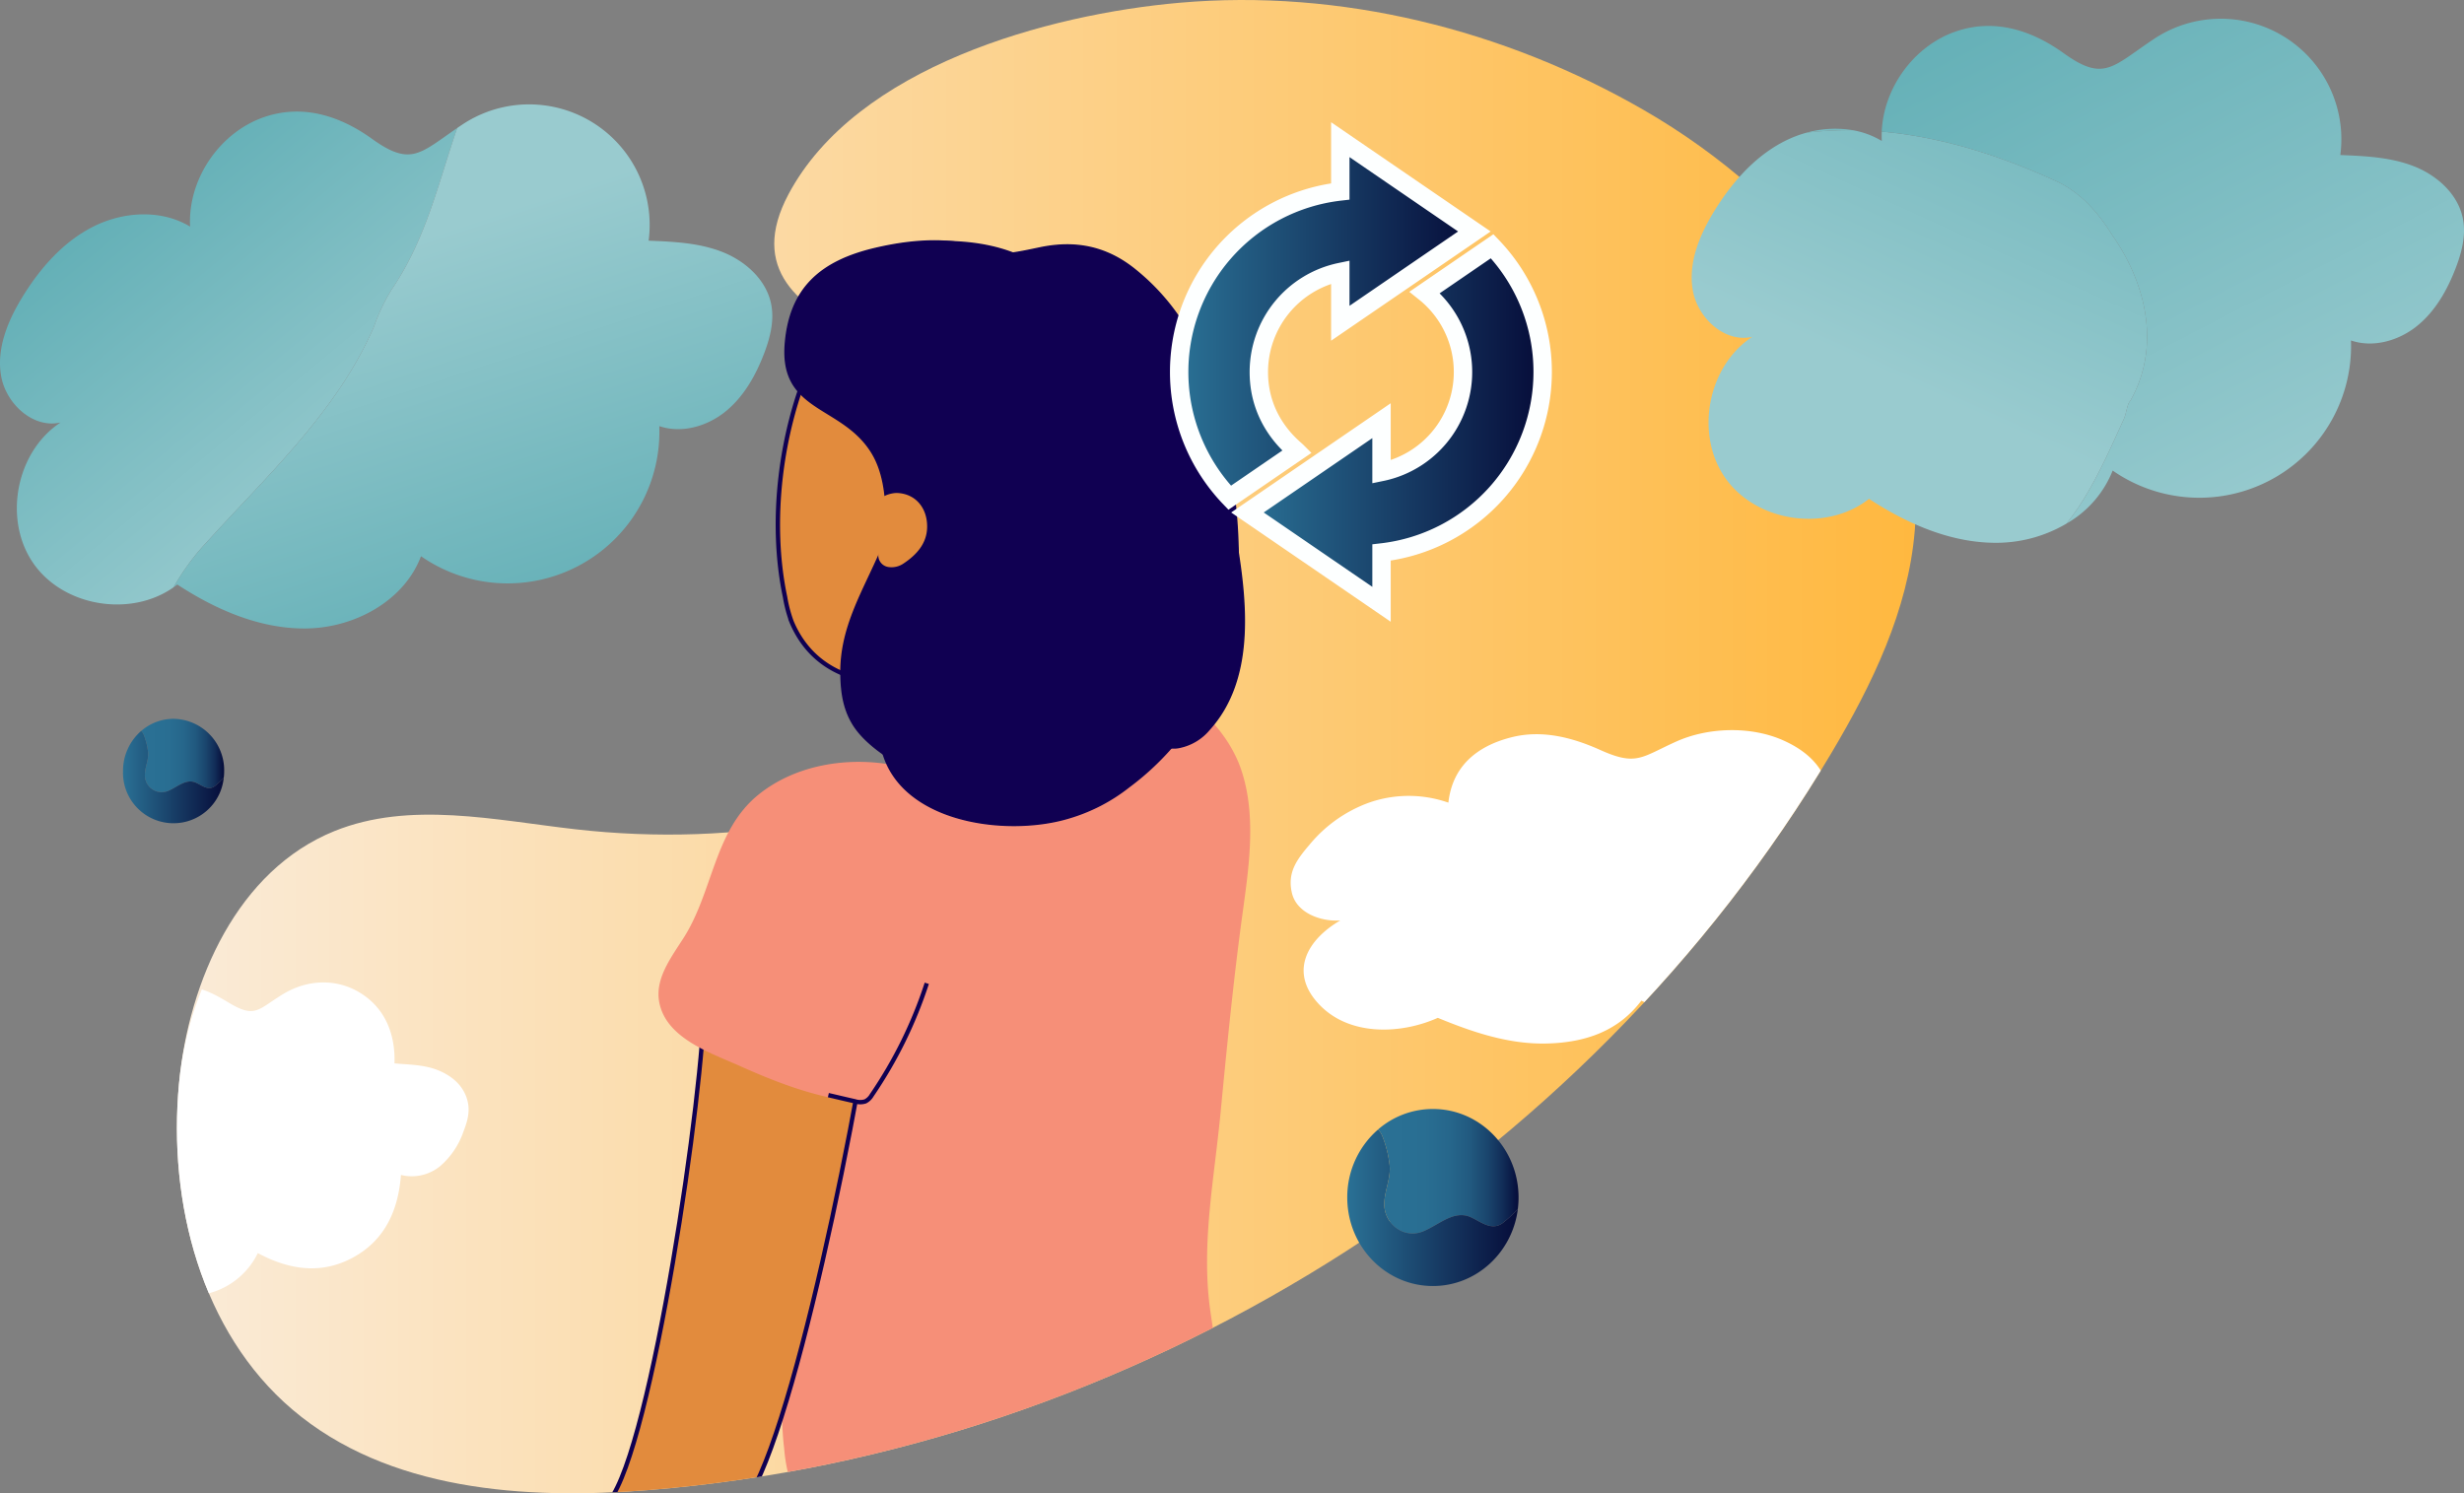 <svg xmlns="http://www.w3.org/2000/svg" xmlns:xlink="http://www.w3.org/1999/xlink" width="669.681" height="405.907" viewBox="0 0 669.681 405.907"><rect x="0" y="0" width="669.681" height="405.907" fill="#808080" stroke="none"/><defs><style>.a,.n,.q{fill:none;}.b{fill:url(#a);}.c{fill:url(#b);}.d{fill:url(#c);}.e{fill:url(#d);}.f{fill:url(#e);}.g{fill:url(#f);}.h{clip-path:url(#g);}.i{fill:#f68f78;}.j,.l{fill:#e28b3d;}.j,.k,.m,.n{stroke:#100052;}.j,.k,.m,.n,.q{stroke-miterlimit:10;}.j,.n{stroke-width:1.188px;}.k,.m{fill:#100052;}.k{stroke-width:0.416px;}.m{stroke-width:0.404px;}.o{fill:#fff;}.p{fill:url(#h);}.q{stroke:#fdffff;stroke-width:5px;}.r{fill:url(#j);}</style><linearGradient id="a" y1="0.5" x2="1" y2="0.5" gradientUnits="objectBoundingBox"><stop offset="0" stop-color="#faebd8"/><stop offset="1" stop-color="#ffb83f"/></linearGradient><linearGradient id="b" x1="0.117" y1="-0.087" x2="0.772" y2="0.791" gradientUnits="objectBoundingBox"><stop offset="0" stop-color="#4fa5ad"/><stop offset="1" stop-color="#99cbcf"/></linearGradient><linearGradient id="c" x1="0.735" y1="1.27" x2="0.357" y2="0.273" xlink:href="#b"/><linearGradient id="d" x1="1.116" y1="-0.73" x2="0.429" y2="0.596" xlink:href="#b"/><linearGradient id="e" x1="-0.025" y1="-0.45" x2="0.802" y2="0.93" xlink:href="#b"/><linearGradient id="f" x1="0.219" y1="-4.054" x2="0.677" y2="3.668" xlink:href="#b"/><clipPath id="g"><path class="a" d="M679.292,166.844c43.314-5.657,88.35,6.461,126.106,28.245C846.847,219,882.914,261.7,878.992,309.4c-1.779,21.637-11.57,41.786-22.661,60.449C789.358,482.545,665.8,559.6,535.132,570.16c-33.96,2.745-71.141.2-97.089-21.877-24.747-21.058-33.847-56.207-30.8-88.559C413.517,392.98,484.37,372.791,518.5,322.5c14.482-21.34,20.1-47.418,32.066-70.262,21.816-41.636,63.915-69.421,108.543-81.4A155.536,155.536,0,0,1,679.292,166.844Z" transform="translate(-406.674 -165.459)"/></clipPath><linearGradient id="h" y1="0.5" x2="1" y2="0.5" gradientUnits="objectBoundingBox"><stop offset="0" stop-color="#2a7195"/><stop offset="1" stop-color="#060c39"/></linearGradient><linearGradient id="j" y1="0.5" x2="1" y2="0.5" gradientUnits="objectBoundingBox"><stop offset="0" stop-color="#2a7195"/><stop offset="0.333" stop-color="#296e92"/><stop offset="0.513" stop-color="#26668b"/><stop offset="0.657" stop-color="#21597f"/><stop offset="0.781" stop-color="#1a456d"/><stop offset="0.891" stop-color="#112c57"/><stop offset="0.992" stop-color="#060e3b"/><stop offset="1" stop-color="#060c39"/></linearGradient></defs><g transform="translate(-308.375 -164.831)"><path class="b" d="M679.164,165.581c43.7-3.843,88.236,7.264,126.232,29.186,41.451,23.915,77.519,66.617,73.6,114.311-1.779,21.637-11.57,41.786-22.661,60.449-66.973,112.7-190.53,189.752-321.2,200.312-33.96,2.745-71.141.2-97.089-21.877C413.3,526.9,404.2,491.755,407.239,459.4c2.649-28.158,16.033-58.073,42.258-68.665,20.5-8.281,43.576-2.973,65.547-.484,43.482,4.926,89.46-2.477,125.636-27.1,14.082-9.584,27.215-23,29.417-39.894,2.308-17.711-8.325-35.125-22.643-45.806-22-16.409-96.07-19.42-74.553-59.83C591.357,182.965,643.381,168.728,679.164,165.581Z" transform="translate(-50.218)"/><path class="c" d="M409.979,285.414a50.1,50.1,0,0,1,4.891-10.272c9.486-14,12.716-29.257,17.777-43.836-10.131,6.934-12.65,10.5-23.146,2.958-8.584-6.171-18.621-9.5-29.111-6-12.266,4.1-21.016,16.93-20.348,29.845-7.8-4.725-18.051-4.132-26.207-.057s-14.434,11.2-19.23,18.957c-4.031,6.519-7.241,14.131-5.933,21.684s8.7,14.39,16.162,12.657c-12.238,8.014-15.71,26.741-7.158,38.61,8.3,11.526,26.334,14.341,37.877,6.184a65.137,65.137,0,0,1,7.47-10.569C380.632,326.011,399.708,308.892,409.979,285.414Z" transform="translate(0 -31.68)"/><path class="d" d="M567.262,277.368c-1.288-6.662-6.982-11.785-13.3-14.271s-13.242-2.791-20.022-3.065a32.766,32.766,0,0,0-50.654-31.548c-.473.315-.924.622-1.367.924-5.061,14.579-8.291,29.833-17.777,43.836a50.1,50.1,0,0,0-4.891,10.272c-10.272,23.478-29.348,40.6-46.956,60.163a65.137,65.137,0,0,0-7.47,10.569c.343-.242.682-.492,1.013-.753,10.7,7,23.05,12.336,35.833,11.925s25.893-7.647,30.4-19.616a41.244,41.244,0,0,0,64.768-35.367c6.029,2.059,12.928.095,17.9-3.893s8.236-9.74,10.526-15.685C566.918,286.559,568.136,281.891,567.262,277.368Z" transform="translate(-49.276 -29.782)"/><path class="e" d="M1367.588,310.744c8.315-14.674,4.4-31.793-4.891-45-3.913-6.359-8.8-11.739-15.163-14.674-15.191-6.963-31.2-12.077-47.5-13.5-.035.843-.034,1.688.01,2.535a22.9,22.9,0,0,0-7.906-2.93,96.175,96.175,0,0,0-12.517.671,31.374,31.374,0,0,0-5.784,2.2c-8.157,4.075-14.434,11.2-19.23,18.956-4.031,6.519-7.24,14.131-5.933,21.684s8.7,14.39,16.162,12.658c-12.238,8.014-15.71,26.741-7.158,38.61s27.415,14.5,38.89,5.43c10.7,7,23.05,12.336,35.833,11.926a37.612,37.612,0,0,0,17.842-5.2c6.595-8.2,11.07-18.537,15.39-27.989C1366.61,314.168,1366.61,311.722,1367.588,310.744Z" transform="translate(-480.221 -36.956)"/><path class="f" d="M1511.94,229.773c-1.288-6.662-6.982-11.785-13.3-14.271s-13.242-2.791-20.022-3.065a32.766,32.766,0,0,0-50.654-31.548c-11.3,7.528-13.559,11.758-24.513,3.883-8.584-6.172-18.621-9.5-29.111-6-11.463,3.828-19.852,15.286-20.358,27.31,16.3,1.421,32.31,6.536,47.5,13.5,6.359,2.935,11.25,8.315,15.163,14.674,9.293,13.206,13.206,30.326,4.891,45-.978.978-.978,3.424-1.956,5.38-4.321,9.452-8.8,19.794-15.391,27.989a28.867,28.867,0,0,0,12.555-14.417,41.244,41.244,0,0,0,64.768-35.367c6.029,2.058,12.928.094,17.9-3.893s8.236-9.74,10.526-15.685C1511.6,238.964,1512.815,234.3,1511.94,229.773Z" transform="translate(-534.175 -5.467)"/><path class="g" d="M1324.77,236.764a28.832,28.832,0,0,0-12.517.671A96.175,96.175,0,0,1,1324.77,236.764Z" transform="translate(-512.855 -36.544)"/><g transform="translate(356.456 165.138)"><g class="h" transform="translate(0 0)"><g transform="translate(-46.595 65.198)"><g transform="translate(161.876)"><path class="i" d="M768.009,775.9c-14.924-.295-26.523-4.162-32.4-19.1a41.408,41.408,0,0,1-2.093-10.263c-.771-6.181-.553-12.255-.762-18.455-.252-7.5-.138-15.058-.4-22.564-.525-15.1-3.05-29.937-4.706-44.943-1.094-9.9-2.772-19.506-4.05-29.505-1.081-8.462,1.947-15.733,6.393-22.977,2.367-3.858,6.241-7.043,9.225-10.444,9.4-10.706,18.14-21.391,27.8-31.952,10.389-11.359,19-23.5,34.069-30.246,19.915-8.911,49.759,5.751,56.71,26.787,4.062,12.295,2.082,25.9.3,38.84-2.469,17.963-4.257,36.316-6.005,54.5-1.688,17.574-5.239,35.359-2.825,53.059.881,6.461,2.248,12.756,1.337,19.194a33.062,33.062,0,0,1-2.2,7.526c-6.22,15.3-14.974,27.206-30.459,33.627A111.006,111.006,0,0,1,796.87,775.6C786.959,777.543,778.126,776.1,768.009,775.9Z" transform="translate(-683.75 -418.317)"/><path class="j" d="M670.407,694.363c.007,24.456-14.192,121.884-25.789,136.7s24.547,22.457,38.5-2.033,32.723-122.495,36.373-157.74C701.037,666.9,682.566,679.792,670.407,694.363Z" transform="translate(-642.36 -488.627)"/><path class="i" d="M675.144,655.908c3.215,8.209,14.169,11.789,21.424,15.055,10.681,4.808,21.808,8.953,33.575,9.916,5.492.449,10.99.238,16.16-2.047,8.439-3.73,14.123-10.685,17.256-19.283s3.4-17.247,3.216-26.3c-.188-9.392.338-19.643-5-27.73-5.616-8.5-13.139-14.362-23.213-16.343-12.571-2.473-26.895-.28-37.058,7.9-12.227,9.84-12.3,26.349-20.494,39.117-3.368,5.251-7.6,10.86-6.6,17.019A13.106,13.106,0,0,0,675.144,655.908Z" transform="translate(-658.656 -446.632)"/><g transform="translate(48.053)"><path class="j" d="M803.3,326.7a42.233,42.233,0,0,1,18.973,25.341c3.369,13.264-2.679,25.926-5.489,38.753-3.587,16.37-14.7,30.011-30.488,35.994s-34.818,3.714-41.976-13.409a36.778,36.778,0,0,1-1.765-6.718c-4.332-20.54-1.24-45,7.11-64.03,4.884-11.129,10.7-18.533,23-21.177A42.542,42.542,0,0,1,803.3,326.7Z" transform="translate(-740.602 -309.896)"/><path class="k" d="M758.471,334.05a32.645,32.645,0,0,1-7.19-3.442,6.916,6.916,0,0,1-2.333-2.052,5.939,5.939,0,0,1-1.027-3.123,18.343,18.343,0,0,1,6.864-14.852c7.373-6.065,15.813-10.137,25.3-11.038,14.818-1.405,30.1.009,41.031,11,1.758,1.768,3.194,3.918,3.18,6.437-.012,2.068-1.418,3.648-3.081,4.732a17.647,17.647,0,0,1-5.57,2.022c-5.728,1.39-11.928,2.338-17.364,4.4-7.329,2.782-13.391,6.446-21.251,7.592A42.58,42.58,0,0,1,758.471,334.05Z" transform="translate(-744.34 -298.926)"/><path class="k" d="M836.264,392.5c-2.962-12.728-8.636-25.741-13.323-37.464-3.985-9.967.253-17.364-3.25-27.228-3.047-8.578-7.253-19.028-15.565-24.241-10.311-6.467-23.95-5.361-35.013-2.765-14.75,3.461-23.176,10.791-24.408,25.864-1.514,18.523,15.143,16.477,23.32,29.3,3.37,5.285,4.044,11.949,4.147,18.189a20.794,20.794,0,0,1-1.337,8.4c-4.93,11.557-11.4,21.41-11.009,34.521.125,4.255.647,8.615,3.143,12.819,4.758,8.015,18.029,14.437,26.181,16.9,16.548,4.991,35.223,3.861,45.3-10.887,4.522-6.619,4.69-14.421,4.754-22.159C839.262,406.661,837.878,399.435,836.264,392.5Z" transform="translate(-742.649 -298.753)"/><path class="l" d="M795.4,441.118a8.34,8.34,0,0,1,5.384-2.335c5.337.09,8.54,4.269,8.374,9.468-.14,4.365-2.925,7.378-6.384,9.685a5.736,5.736,0,0,1-4.163.971,3.2,3.2,0,0,1-2.719-2.99" transform="translate(-768.595 -370.29)"/><path class="m" d="M866.339,307.57c13.162,10.513,20.247,24.967,23.845,41.873,4.537,21.316,7.564,48.235-1.579,68.819a73.725,73.725,0,0,1-23.758,29.994,48.268,48.268,0,0,1-16.284,8.425c-17.943,5.466-49.655.765-51.42-22.537-.756-9.982,3.882-19.418,8.523-27.907,6.335-11.584,13.643-20.922,15.649-34.593a97.417,97.417,0,0,0-2.374-40.952c-2.069-7.192-6.223-17.479-3.365-24.766,2.042-5.206,3.718-3.619,7.981-2.817,5.97,1.124,11.018-.058,17.121-1.331C850.021,299.828,858.474,301.288,866.339,307.57Z" transform="translate(-769.446 -299.887)"/><path class="k" d="M953.877,460.921a14.13,14.13,0,0,1-7.722,4.653,7.116,7.116,0,0,1-7.835-3.213c-1.4-2.373-1.055-5.087-.776-7.828,2.666-26.214-.139-52.459-7.311-77.8-2.141-7.564-3.539-27.35,9.7-18.5,16.071,10.742,18.56,33.942,21.5,51.742C964.213,426.82,966.25,447.392,953.877,460.921Z" transform="translate(-836.774 -328)"/></g><path class="n" d="M768.659,741.674c2.406.552,4.8,1.135,7.209,1.67a4.581,4.581,0,0,0,2.845.022,4.223,4.223,0,0,0,1.725-1.657,119.559,119.559,0,0,0,14.972-30.436" transform="translate(-706.883 -509.499)"/></g><path class="o" d="M354.535,712.811c-7.822,2.715-11.756,9.633-12.234,17.685a17.277,17.277,0,0,0-15.65.076c-5.109,2.614-8.584,6.586-11.55,11.344-2.493,4-4.3,8.185-3.5,12.978a8.869,8.869,0,0,0,9.516,7.63c-6.749,5.925-9.634,15.15-3.995,22.975s15.3,8.009,23.061,3.482c6.946,3.829,13.392,7.3,21.573,6.979A20.626,20.626,0,0,0,380,784.365c8.4,4.517,17.186,5.941,25.9,1.183s12.271-12.908,13-22.428a12.154,12.154,0,0,0,10.662-2.405,21.624,21.624,0,0,0,6.328-9.39c1.022-2.627,1.8-5.263,1.16-8.088-.945-4.16-4.043-6.909-7.906-8.51s-7.928-1.56-12-1.932c.256-7.765-2.428-14.843-9.17-19.071s-14.707-3.64-21.072.216c-6.91,4.186-7.544,6.755-14.873,2.312C366.274,712.77,361.224,710.489,354.535,712.811Z" transform="translate(-311.411 -509.253)"/><path class="o" d="M1085.571,572.527c-9.585,2.425-16.073,8-17.165,17.771a32.6,32.6,0,0,0-21.639.027,37.5,37.5,0,0,0-16.029,11.315c-3.539,4.156-6.112,7.572-4.88,13.109s7.892,7.946,13.167,7.569c-9.2,5.361-13.95,14.2-5.708,22.863s22.228,8.09,32.218,3.608c9.592,3.958,19.471,7.277,29.831,6.974s19.194-3.339,25.491-11.639c10.953,5.117,24.843,5.711,35.8,1.333s16.934-11.335,18.219-22.579a22.1,22.1,0,0,0,14.71-2.344,22.344,22.344,0,0,0,8.81-9.4c1.487-2.807,2.662-4.971,1.607-8.157-1.553-4.692-6.087-7.063-11.036-8.506s-11.266-1.633-16.525-1.875c.02-9.181-4.141-15.224-12.925-19.182s-20.411-3.662-29.184.279c-9.524,4.278-10.786,6.716-20.648,2.286C1101.953,572.513,1093.768,570.454,1085.571,572.527Z" transform="translate(-676.244 -437.628)"/></g></g></g><g transform="translate(628.855 202.793)"><path class="p" d="M1043.819,267.4l-36.44-24.953v14.075a49.391,49.391,0,0,0-30.063,83.249l18.32-12.545c-1.128-1.128-10.4-8.049-10.4-21.632a27.792,27.792,0,0,1,22.142-27.175V292.35Z" transform="translate(-963.583 -242.443)"/><path class="q" d="M1043.819,267.4l-36.44-24.953v14.075a49.391,49.391,0,0,0-30.063,83.249l18.32-12.545c-1.128-1.128-10.4-8.049-10.4-21.632a27.792,27.792,0,0,1,22.142-27.175V292.35Z" transform="translate(-963.583 -242.443)"/><g transform="translate(18.56 28.971)"><path class="p" d="M1081.764,335.85a49.264,49.264,0,0,0-13.733-34.176l-18.319,12.545a27.729,27.729,0,0,1-11.744,48.806V349.091l-36.44,24.953L1037.968,399V384.923A49.4,49.4,0,0,0,1081.764,335.85Z" transform="translate(-1001.528 -301.674)"/><path class="q" d="M1081.764,335.85a49.264,49.264,0,0,0-13.733-34.176l-18.319,12.545a27.729,27.729,0,0,1-11.744,48.806V349.091l-36.44,24.953L1037.968,399V384.923A49.4,49.4,0,0,0,1081.764,335.85Z" transform="translate(-1001.528 -301.674)"/></g></g><g transform="translate(674.536 466.274)"><path class="r" d="M1075.259,788.487a30.872,30.872,0,0,1,1.926,7.492c.535,3.746-1.284,7.064-1.391,10.7-.214,5.459,5.03,9.739,10.274,7.813,4.281-1.606,8.348-5.887,12.95-4.067,2.89,1.177,5.993,4.174,9.2,1.5a31.8,31.8,0,0,0,3.87-3.661,25.174,25.174,0,0,0,.19-3.084c0-13.288-10.424-24.06-23.281-24.06a22.74,22.74,0,0,0-14.91,5.582A5.072,5.072,0,0,1,1075.259,788.487Z" transform="translate(-1065.72 -781.12)"/><path class="p" d="M1099.479,817.756c-3.211,2.676-6.314-.321-9.2-1.5-4.6-1.82-8.669,2.461-12.95,4.067-5.244,1.926-10.489-2.355-10.275-7.813.107-3.639,1.926-6.956,1.391-10.7a30.877,30.877,0,0,0-1.926-7.492,5.071,5.071,0,0,0-1.168-1.785,24.335,24.335,0,0,0-8.371,18.478c0,13.289,10.423,24.061,23.281,24.061,11.847,0,21.627-9.145,23.092-20.976A31.772,31.772,0,0,1,1099.479,817.756Z" transform="translate(-1056.976 -786.95)"/></g><g transform="translate(341.811 360.215)"><path class="r" d="M387.525,568.635a18.24,18.24,0,0,1,1.137,4.422c.316,2.211-.758,4.169-.821,6.317a4.586,4.586,0,0,0,6.065,4.612c2.527-.948,4.928-3.474,7.645-2.4,1.706.7,3.538,2.464,5.433.885a18.773,18.773,0,0,0,2.285-2.161,14.9,14.9,0,0,0,.112-1.82,13.978,13.978,0,0,0-13.743-14.2,13.421,13.421,0,0,0-8.8,3.3A2.983,2.983,0,0,1,387.525,568.635Z" transform="translate(-381.894 -564.286)"/><path class="p" d="M401.822,585.912c-1.895,1.579-3.727-.19-5.433-.885-2.717-1.074-5.117,1.453-7.645,2.4a4.586,4.586,0,0,1-6.065-4.611c.063-2.148,1.137-4.107.821-6.318a18.243,18.243,0,0,0-1.137-4.422,2.984,2.984,0,0,0-.689-1.054,14.363,14.363,0,0,0-4.942,10.907,13.724,13.724,0,0,0,27.373,1.82A18.777,18.777,0,0,1,401.822,585.912Z" transform="translate(-376.733 -567.728)"/></g></g></svg>